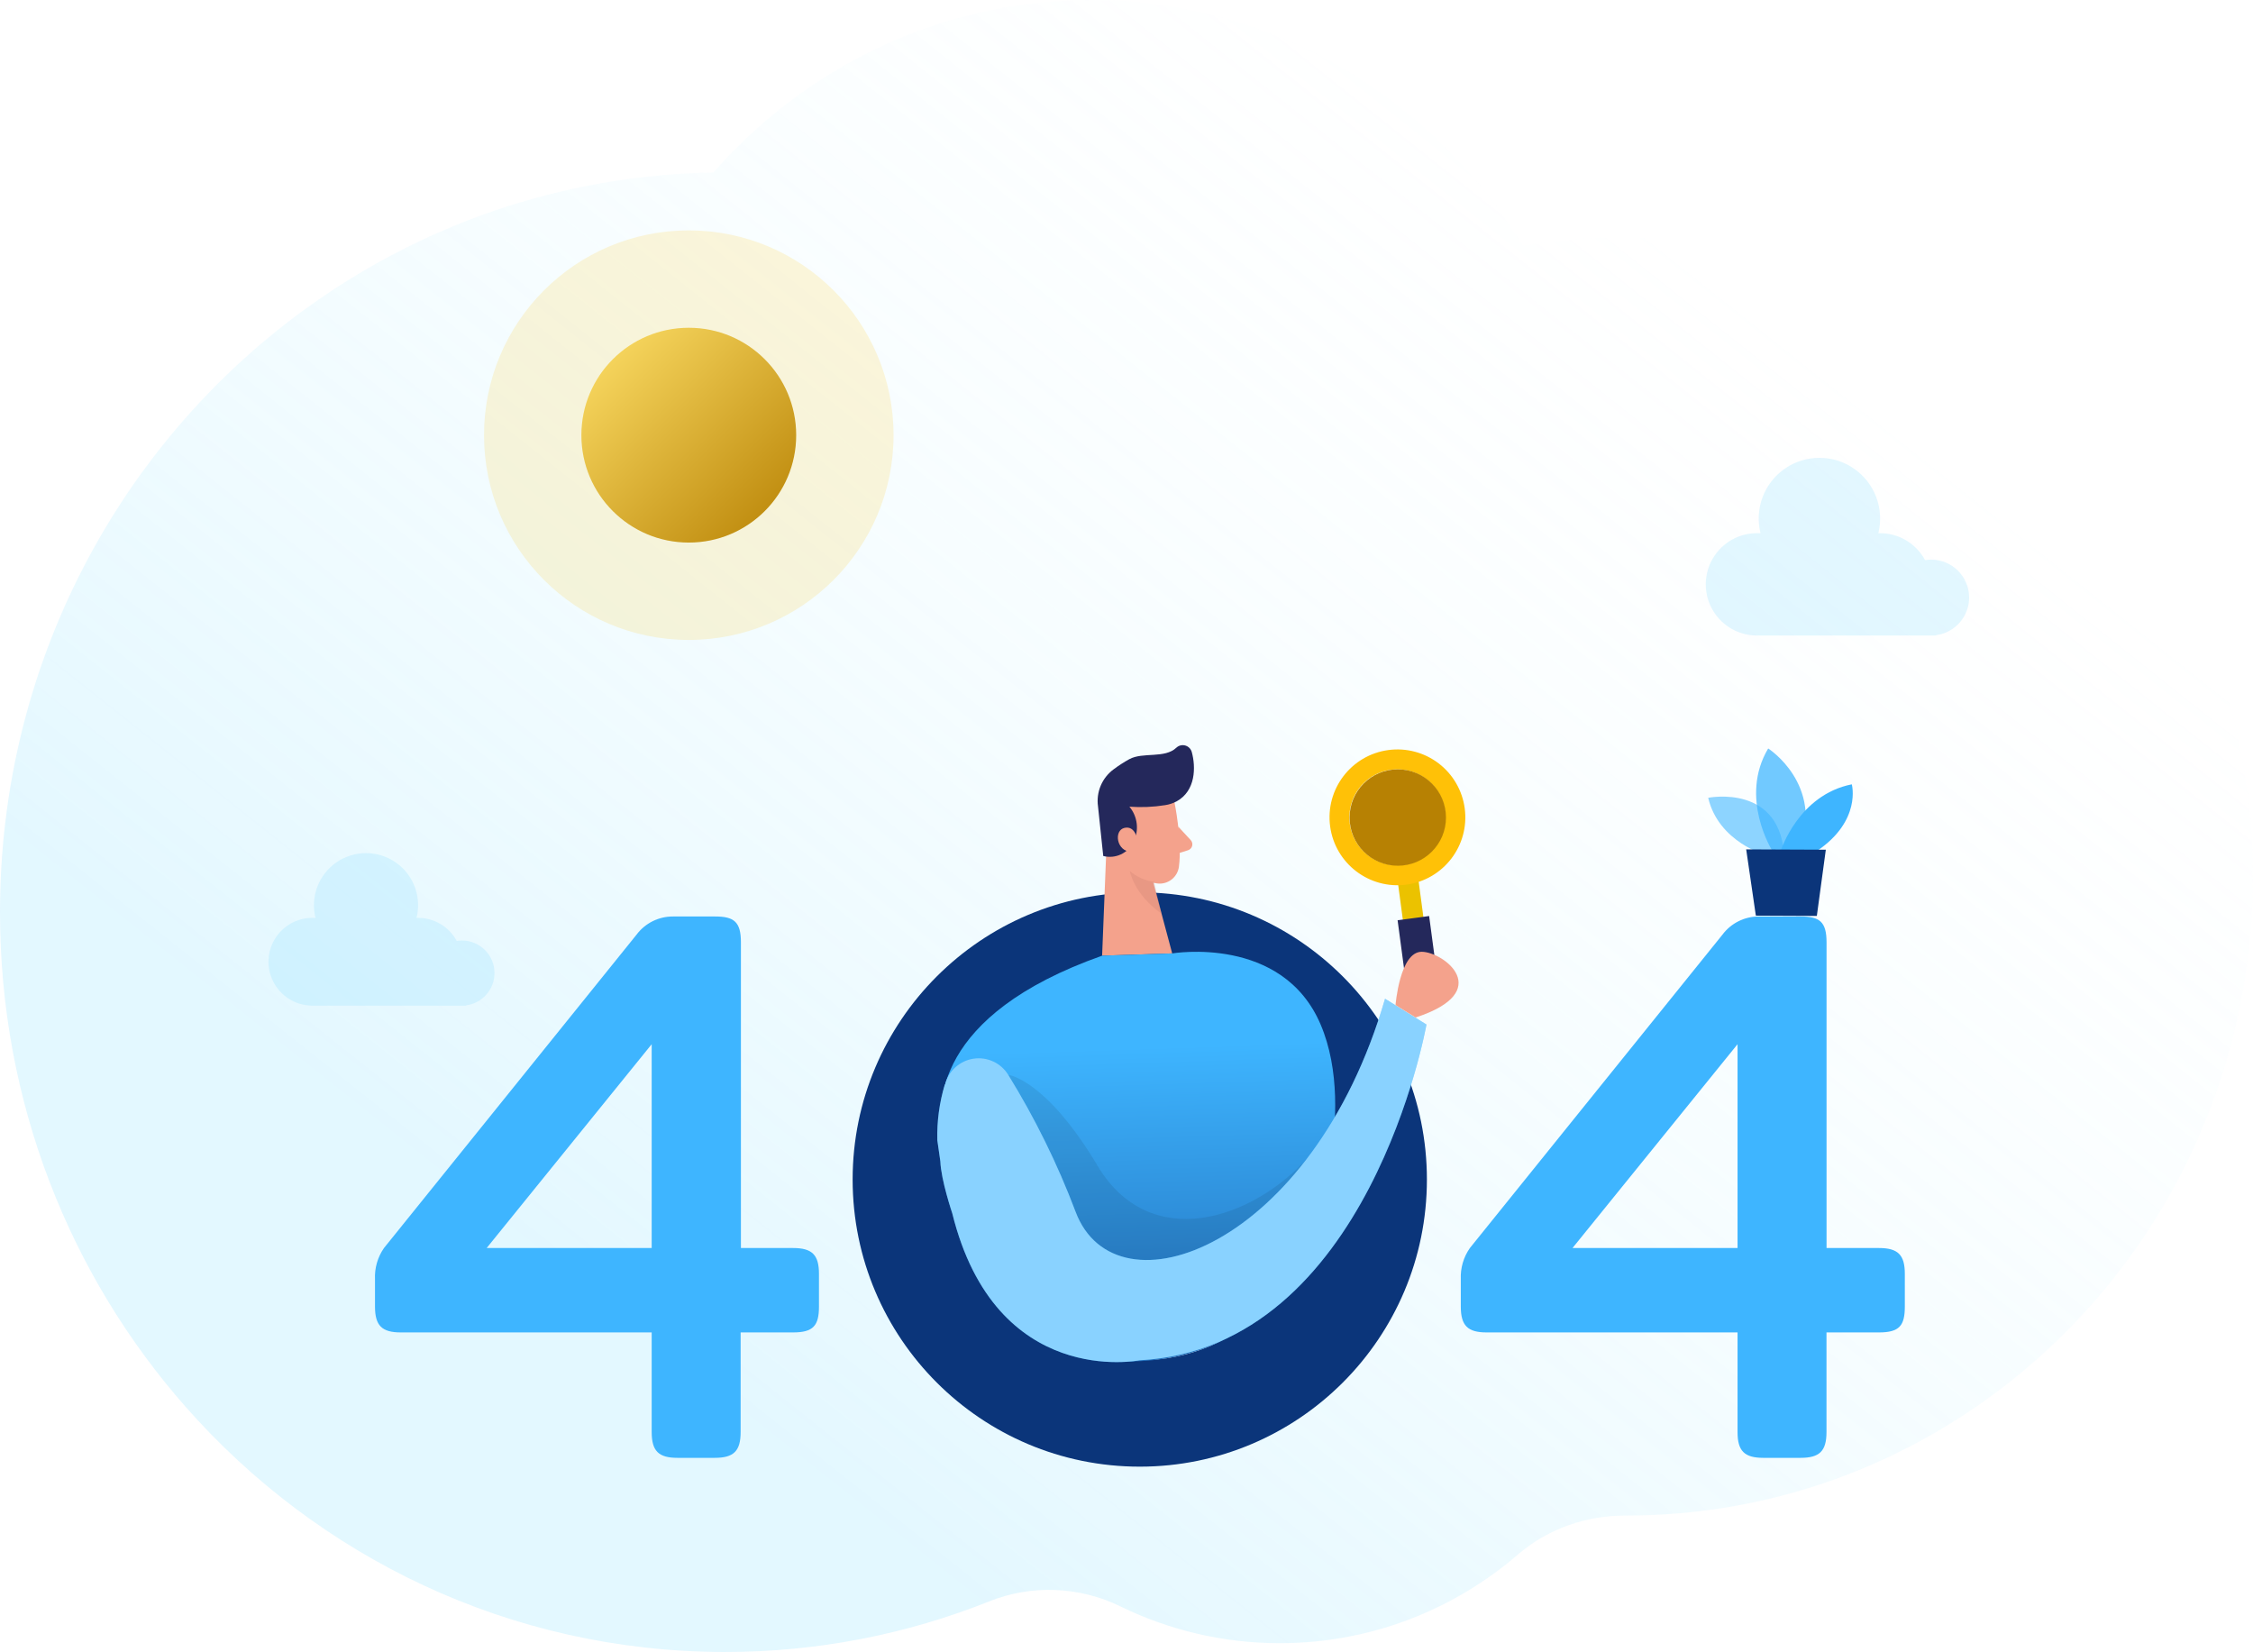 <?xml version="1.0" encoding="UTF-8" standalone="no"?>
<svg
   xmlns:dc="http://purl.org/dc/elements/1.1/"
   xmlns:cc="http://creativecommons.org/ns#"
   xmlns:rdf="http://www.w3.org/1999/02/22-rdf-syntax-ns#"
   xmlns:svg="http://www.w3.org/2000/svg"
   xmlns="http://www.w3.org/2000/svg"
   xmlns:xlink="http://www.w3.org/1999/xlink"
   xmlns:sodipodi="http://sodipodi.sourceforge.net/DTD/sodipodi-0.dtd"
   xmlns:inkscape="http://www.inkscape.org/namespaces/inkscape"
   width="491px"
   height="360px"
   viewBox="0 0 491 360"
   version="1.1"
   id="svg91"
   sodipodi:docname="illustration_404.svg"
   inkscape:version="1.0.2 (e86c870879, 2021-01-15, custom)">
  <sodipodi:namedview
     pagecolor="#ffffff"
     bordercolor="#666666"
     borderopacity="1"
     objecttolerance="10"
     gridtolerance="10"
     guidetolerance="10"
     inkscape:pageopacity="0"
     inkscape:pageshadow="2"
     inkscape:window-width="1920"
     inkscape:window-height="1017"
     id="namedview93"
     showgrid="false"
     inkscape:zoom="2.1588595"
     inkscape:cx="245.5"
     inkscape:cy="180"
     inkscape:window-x="-8"
     inkscape:window-y="-8"
     inkscape:window-maximized="1"
     inkscape:current-layer="__🥭Illustrations/-illustration_404" />
  <title
     id="title2">__🥭Illustrations/ illustration_404</title>
  <defs
     id="defs32">
    <linearGradient
       x1="19.496%"
       y1="70.855%"
       x2="77.479%"
       y2="18.166%"
       id="linearGradient951">
      <stop
         stop-color="#00AB55"
         offset="0%"
         id="stop947"
         style="stop-color:#8be0ff;stop-opacity:1" />
      <stop
         stop-color="#00AB55"
         stop-opacity="0"
         offset="100%"
         id="stop949"
         style="stop-color:#d8f9ff;stop-opacity:0" />
    </linearGradient>
    <linearGradient
       x1="19.496%"
       y1="70.855%"
       x2="77.479%"
       y2="18.166%"
       id="linearGradient-1">
      <stop
         stop-color="#00AB55"
         offset="0%"
         id="stop4" />
      <stop
         stop-color="#00AB55"
         stop-opacity="0"
         offset="100%"
         id="stop6" />
    </linearGradient>
    <filter
       x="-18.5%"
       y="-25.6%"
       width="137.1%"
       height="151.1%"
       filterUnits="objectBoundingBox"
       id="filter-2">
      <feOffset
         dx="12"
         dy="12"
         in="SourceAlpha"
         result="shadowOffsetOuter1"
         id="feOffset9" />
      <feGaussianBlur
         stdDeviation="12"
         in="shadowOffsetOuter1"
         result="shadowBlurOuter1"
         id="feGaussianBlur11" />
      <feColorMatrix
         values="0 0 0 0 0   0 0 0 0 0.322   0 0 0 0 0.286  0 0 0 0.32 0"
         type="matrix"
         in="shadowBlurOuter1"
         result="shadowMatrixOuter1"
         id="feColorMatrix13" />
      <feMerge
         id="feMerge19">
        <feMergeNode
           in="shadowMatrixOuter1"
           id="feMergeNode15" />
        <feMergeNode
           in="SourceGraphic"
           id="feMergeNode17" />
      </feMerge>
    </filter>
    <linearGradient
       x1="0%"
       y1="0%"
       x2="100%"
       y2="100%"
       id="linearGradient-3">
      <stop
         stop-color="#FFE16A"
         offset="0%"
         id="stop22" />
      <stop
         stop-color="#B78103"
         offset="100%"
         id="stop24" />
    </linearGradient>
    <linearGradient
       x1="49.687%"
       y1="25.546%"
       x2="52.064%"
       y2="100.936%"
       id="linearGradient-4">
      <stop
         stop-color="#00AB55"
         offset="0%"
         id="stop27"
         style="stop-color:#3eb5ff;stop-opacity:1" />
      <stop
         stop-color="#007B55"
         offset="100%"
         id="stop29"
         style="stop-color:#1f6ab7;stop-opacity:1" />
    </linearGradient>
    <linearGradient
       inkscape:collect="always"
       xlink:href="#linearGradient951"
       id="linearGradient932"
       x1="0.195"
       y1="0.709"
       x2="0.775"
       y2="0.182" />
  </defs>
  <g
     id="__🥭Illustrations/-illustration_404"
     stroke="none"
     stroke-width="1"
     fill="none"
     fill-rule="evenodd">
    <g
       id="Group"
       fill="url(#linearGradient-1)"
       opacity="0.24">
      <g
         id="__🥭Illustrations/-X🩸Setup/-Shape_1">
        <path
           d="M0,198.781 C0,240.238 15.288,278.016 40.445,306.566 C69.306,339.331 111.157,359.931 157.808,360 C178.196,360.029 197.691,356.113 215.598,348.964 C224.857,345.265 235.219,345.69 244.187,350.071 C254.706,355.204 266.484,358.082 278.922,358.082 C284.06,358.082 289.091,357.587 293.958,356.648 C307.851,353.978 320.493,347.658 330.875,338.708 C337.4,333.081 345.757,330.252 354.297,330.262 L354.442,330.262 C382.664,330.262 408.878,321.53 430.642,306.566 C450.099,293.206 465.988,274.87 476.574,253.342 C485.804,234.581 491,213.388 491,190.958 C491,114.027 429.856,51.653 354.442,51.653 C346.754,51.653 339.222,52.316 331.874,53.552 C312.417,21.42 277.574,0 237.826,0 C221.045,0 205.136,3.818 190.895,10.661 C177.352,17.148 165.311,26.366 155.461,37.6 C122.015,38.144 91.089,49.29 65.777,67.891 C25.932,97.155 0,144.882 0,198.781 Z"
           id="background"
           style="fill-rule:evenodd;fill-opacity:1.0;fill:url(#linearGradient932)" />
      </g>
    </g>
    <g
       id="#gr"
       filter="url(#filter-2)"
       transform="translate(46, 38)">
      <circle
         id="Oval"
         fill="#FFC107"
         fill-rule="nonzero"
         opacity="0.15"
         cx="92.108"
         cy="44.831"
         r="44.623" />
      <circle
         id="circle38"
         fill="url(#linearGradient-3)"
         cx="92.108"
         cy="44.831"
         r="23.406" />
      <circle
         id="circle40"
         fill="#005249"
         fill-rule="nonzero"
         cx="190.392"
         cy="207.036"
         r="62.575"
         style="fill:#0b357a;fill-opacity:1" />
      <circle
         id="circle42"
         fill="#FFFFFF"
         fill-rule="nonzero"
         cx="190.392"
         cy="207.036"
         r="39.389" />
      <path
         d="M114.842,221.967 C118.987,221.967 120.479,223.459 120.479,227.592 L120.479,234.722 C120.479,238.867 119.256,240.359 114.842,240.359 L103.408,240.359 L103.408,262.066 C103.408,266.199 101.916,267.691 97.77,267.691 L89.65,267.691 C85.517,267.691 84.025,266.199 84.025,262.066 L84.025,240.359 L29.349,240.359 C25.216,240.359 23.724,238.867 23.724,234.722 L23.724,228.754 C23.613,226.338 24.301,223.953 25.681,221.967 L80.711,153.693 C82.58,151.183 85.53,149.708 88.66,149.719 L97.831,149.719 C101.977,149.719 103.469,150.88 103.469,155.356 L103.469,221.967 L114.842,221.967 Z M84.025,177.552 L48.06,221.967 L84.025,221.967 L84.025,177.552 Z"
         id="Shape"
         fill="#00AB55"
         fill-rule="nonzero"
         style="fill:#3eb5ff;fill-opacity:1" />
      <path
         d="M351.483,221.967 C355.629,221.967 357.121,223.459 357.121,227.592 L357.121,234.722 C357.121,238.867 355.959,240.359 351.483,240.359 L340.049,240.359 L340.049,262.066 C340.049,266.199 338.558,267.691 334.412,267.691 L326.292,267.691 C322.159,267.691 320.667,266.199 320.667,262.066 L320.667,240.359 L265.979,240.359 C261.846,240.359 260.354,238.867 260.354,234.722 L260.354,228.754 C260.25,226.335 260.946,223.95 262.335,221.967 L317.365,153.693 C319.234,151.183 322.184,149.708 325.314,149.719 L334.424,149.719 C338.57,149.719 340.062,150.88 340.062,155.356 L340.062,221.967 L351.483,221.967 Z M320.667,177.552 L284.701,221.967 L320.667,221.967 L320.667,177.552 Z"
         id="path45"
         fill="#00AB55"
         fill-rule="nonzero"
         style="fill:#3eb5ff;fill-opacity:1" />
      <path
         d="M326.94,136.389 C326.94,136.389 316.533,133.552 314.271,123.854 C314.271,123.854 330.401,120.602 330.866,137.245 L326.94,136.389 Z"
         id="Path"
         fill="#00AB55"
         fill-rule="nonzero"
         opacity="0.58"
         style="fill:#3eb5ff;fill-opacity:1" />
      <path
         d="M328.224,135.362 C328.224,135.362 320.948,123.854 327.344,113.105 C327.344,113.105 339.573,120.895 334.167,135.386 L328.224,135.362 Z"
         id="path48"
         fill="#00AB55"
         fill-rule="nonzero"
         opacity="0.73"
         style="fill:#3eb5ff;fill-opacity:1" />
      <path
         d="M330.095,135.374 C330.095,135.374 333.935,123.219 345.565,120.92 C345.565,120.92 347.741,128.807 338.032,135.399 L330.095,135.374 Z"
         id="path50"
         fill="#00AB55"
         fill-rule="nonzero"
         style="fill:#3eb5ff;fill-opacity:1" />
      <polygon
         id="polygon52"
         fill="#005249"
         fill-rule="nonzero"
         points="322.55 135.093 324.653 149.535 337.946 149.596 339.903 135.166"
         style="fill:#0b357a;fill-opacity:1" />
      <path
         d="M197.962,124.869 C197.962,124.869 199.674,133.124 198.928,138.847 C198.788,139.971 198.203,140.992 197.305,141.682 C196.406,142.371 195.268,142.672 194.146,142.516 C191.272,142.1 187.506,140.706 186.051,136.401 L182.676,129.37 C181.597,126.341 182.542,122.961 185.036,120.932 C189.365,116.945 197.167,119.843 197.962,124.869 Z"
         id="path54"
         fill="#F4A28C"
         fill-rule="nonzero" />
      <polygon
         id="polygon56"
         fill="#F4A28C"
         fill-rule="nonzero"
         points="183.287 130.605 182.186 158.254 197.46 157.765 192.128 137.844" />
      <path
         d="M195.919,125.456 C193.345,125.87 190.73,125.981 188.13,125.787 C189.93,127.935 190.285,130.946 189.035,133.454 C187.856,135.931 185.086,137.224 182.431,136.536 L181.294,125.75 C180.847,122.619 182.164,119.496 184.718,117.63 C185.796,116.825 186.928,116.093 188.105,115.441 C191.052,113.827 195.834,115.355 198.365,112.934 C198.888,112.446 199.628,112.267 200.316,112.463 C201.004,112.658 201.539,113.198 201.728,113.888 C202.609,117.104 202.633,122.326 198.414,124.637 C197.635,125.05 196.791,125.327 195.919,125.456 L195.919,125.456 Z"
         id="path58"
         fill="#24285B"
         fill-rule="nonzero" />
      <path
         d="M189.903,133.1 C189.903,133.1 189.463,129.871 187.066,130.409 C184.669,130.947 185.28,135.606 188.631,135.643 L189.903,133.1 Z"
         id="path60"
         fill="#F4A28C"
         fill-rule="nonzero" />
      <path
         d="M198.769,130.128 L201.496,133.075 C201.81,133.418 201.927,133.898 201.805,134.347 C201.684,134.795 201.341,135.151 200.897,135.288 L197.766,136.267 L198.769,130.128 Z"
         id="path62"
         fill="#F4A28C"
         fill-rule="nonzero" />
      <path
         d="M193.486,142.161 C191.542,141.907 189.715,141.091 188.227,139.813 C188.227,139.813 189.035,144.815 195.149,149.119 L193.486,142.161 Z"
         id="path64"
         fill="#CE8172"
         fill-rule="nonzero"
         opacity="0.31" />
      <path
         d="M182.211,158.254 L197.485,157.765 C197.485,157.765 221.478,153.693 229.806,173.259 C238.134,192.826 227.458,220.475 227.458,220.475 C227.458,220.475 218.775,249.666 182.211,246.437 C182.211,246.437 151.798,244.676 148.361,202.988 C148.206,201.169 147.928,199.364 147.53,197.583 C146.136,191.065 145.328,171.29 182.211,158.254 Z"
         id="path66"
         fill="url(#linearGradient-4)"
         fill-rule="nonzero" />
      <path
         d="M161.752,184.229 C161.752,184.229 169.896,185.121 181.208,204.064 C192.52,223.007 214.728,216.06 227.25,202.046 L204.015,232.79 L177.992,230.698 L163.843,193.033 L161.752,184.229 Z"
         id="path68"
         fill="#000000"
         fill-rule="nonzero"
         opacity="0.08" />
      <rect
         id="Rectangle"
         fill="#FFD200"
         fill-rule="nonzero"
         transform="translate(249.573, 147.193) rotate(-7.61) translate(-249.573, -147.193) "
         x="247.316"
         y="140.626"
         width="4.512"
         height="13.134" />
      <rect
         id="rect71"
         fill="#000000"
         fill-rule="nonzero"
         opacity="0.08"
         transform="translate(249.573, 147.193) rotate(-7.61) translate(-249.573, -147.193) "
         x="247.316"
         y="140.626"
         width="4.512"
         height="13.134" />
      <rect
         id="rect73"
         fill="#24285B"
         fill-rule="nonzero"
         transform="translate(251.134, 158.438) rotate(-7.61) translate(-251.134, -158.438) "
         x="247.667"
         y="150.006"
         width="6.934"
         height="16.864" />
      <path
         d="M244.578,113.448 C236.479,114.533 230.793,121.978 231.877,130.077 C232.961,138.176 240.405,143.863 248.505,142.78 C256.604,141.697 262.292,134.253 261.21,126.153 C260.69,122.263 258.645,118.738 255.526,116.355 C252.407,113.972 248.469,112.926 244.578,113.448 L244.578,113.448 Z M247.929,138.468 C243.736,139.035 239.615,137.019 237.489,133.361 C235.363,129.703 235.65,125.124 238.218,121.761 C240.786,118.398 245.127,116.915 249.216,118.002 C253.305,119.09 256.335,122.534 256.893,126.728 C257.647,132.425 253.668,137.665 247.978,138.468 L247.929,138.468 Z"
         id="path75"
         fill="#FFC107"
         fill-rule="nonzero" />
      <circle
         id="circle77"
         fill="#B78103"
         fill-rule="nonzero"
         cx="246.621"
         cy="128.159"
         r="10.505" />
      <path
         d="M147.97,186.283 C148.731,183.349 151.171,181.153 154.169,180.706 C157.167,180.258 160.142,181.645 161.727,184.229 C167.564,193.677 172.478,203.665 176.402,214.055 C185.146,237.363 228.02,221.992 243.845,167.646 L252.87,173.259 C252.87,173.259 240.42,243.845 190.306,246.437 C190.306,246.437 159.025,252.772 149.523,214.385 C149.523,214.385 147.077,207.158 146.93,203.073 L146.27,198.475 C146.169,194.392 146.713,190.318 147.884,186.405 L147.97,186.283 Z"
         id="path79"
         fill="#00AB55"
         fill-rule="nonzero"
         style="fill:#3eb5ff;fill-opacity:1" />
      <path
         d="m 147.97,186.283 c 0.761,-2.934 3.201,-5.13 6.199,-5.577 2.998,-0.448 5.973,0.939 7.558,3.523 5.837,9.449 10.751,19.437 14.675,29.826 8.744,23.308 51.618,7.937 67.442,-46.409 l 9.025,5.613 c 0,0 -12.449,70.585 -62.563,73.178 0,0 -31.282,6.335 -40.783,-32.052 0,0 -2.446,-7.227 -2.593,-11.312 l -0.66,-4.598 c -0.101,-4.083 0.443,-8.157 1.614,-12.07 z"
         id="path81"
         fill="#ffffff"
         fill-rule="nonzero"
         opacity="0.39"
         sodipodi:nodetypes="cscccccccccc" />
      <path
         d="M246.131,169.016 C246.131,169.016 247.049,157.386 251.842,157.411 C256.636,157.435 267.899,166.044 250.509,171.731 L246.131,169.016 Z"
         id="path83"
         fill="#F4A28C"
         fill-rule="nonzero" />
      <path
         d="M371.135,80.222 C371.135,75.656 367.434,71.955 362.869,71.955 C362.422,71.955 361.976,71.991 361.536,72.065 C359.602,68.458 355.845,66.204 351.753,66.195 L351.349,66.195 C352.678,60.853 350.561,55.247 346.033,52.117 C341.505,48.987 335.512,48.987 330.984,52.117 C326.457,55.247 324.339,60.853 325.668,66.195 L325.265,66.195 C321.194,66.06 317.374,68.155 315.299,71.659 C313.224,75.163 313.224,79.52 315.299,83.024 C317.374,86.529 321.194,88.623 325.265,88.488 L363.945,88.488 L363.945,88.415 C368.055,87.87 371.128,84.368 371.135,80.222 Z"
         id="path85"
         fill="#00AB55"
         fill-rule="nonzero"
         opacity="0.24"
         style="fill:#8be0ff;fill-opacity:1" />
      <path
         d="M49.772,162.045 C49.772,160.164 49.024,158.36 47.694,157.03 C46.364,155.7 44.56,154.953 42.679,154.953 C42.298,154.96 41.918,154.993 41.542,155.05 C39.874,151.95 36.636,150.019 33.116,150.024 L32.773,150.024 C33.926,145.439 32.115,140.62 28.228,137.928 C24.342,135.236 19.193,135.236 15.306,137.928 C11.42,140.62 9.609,145.439 10.761,150.024 L10.419,150.024 C6.923,149.899 3.638,151.693 1.853,154.701 C0.068,157.71 0.068,161.453 1.853,164.461 C3.638,167.47 6.923,169.263 10.419,169.138 L43.596,169.138 L43.596,169.077 C47.126,168.611 49.766,165.605 49.772,162.045 Z"
         id="path87"
         fill="#00AB55"
         fill-rule="nonzero"
         opacity="0.24"
         style="fill:#8be0ff;fill-opacity:1" />
    </g>
  </g>
</svg>
